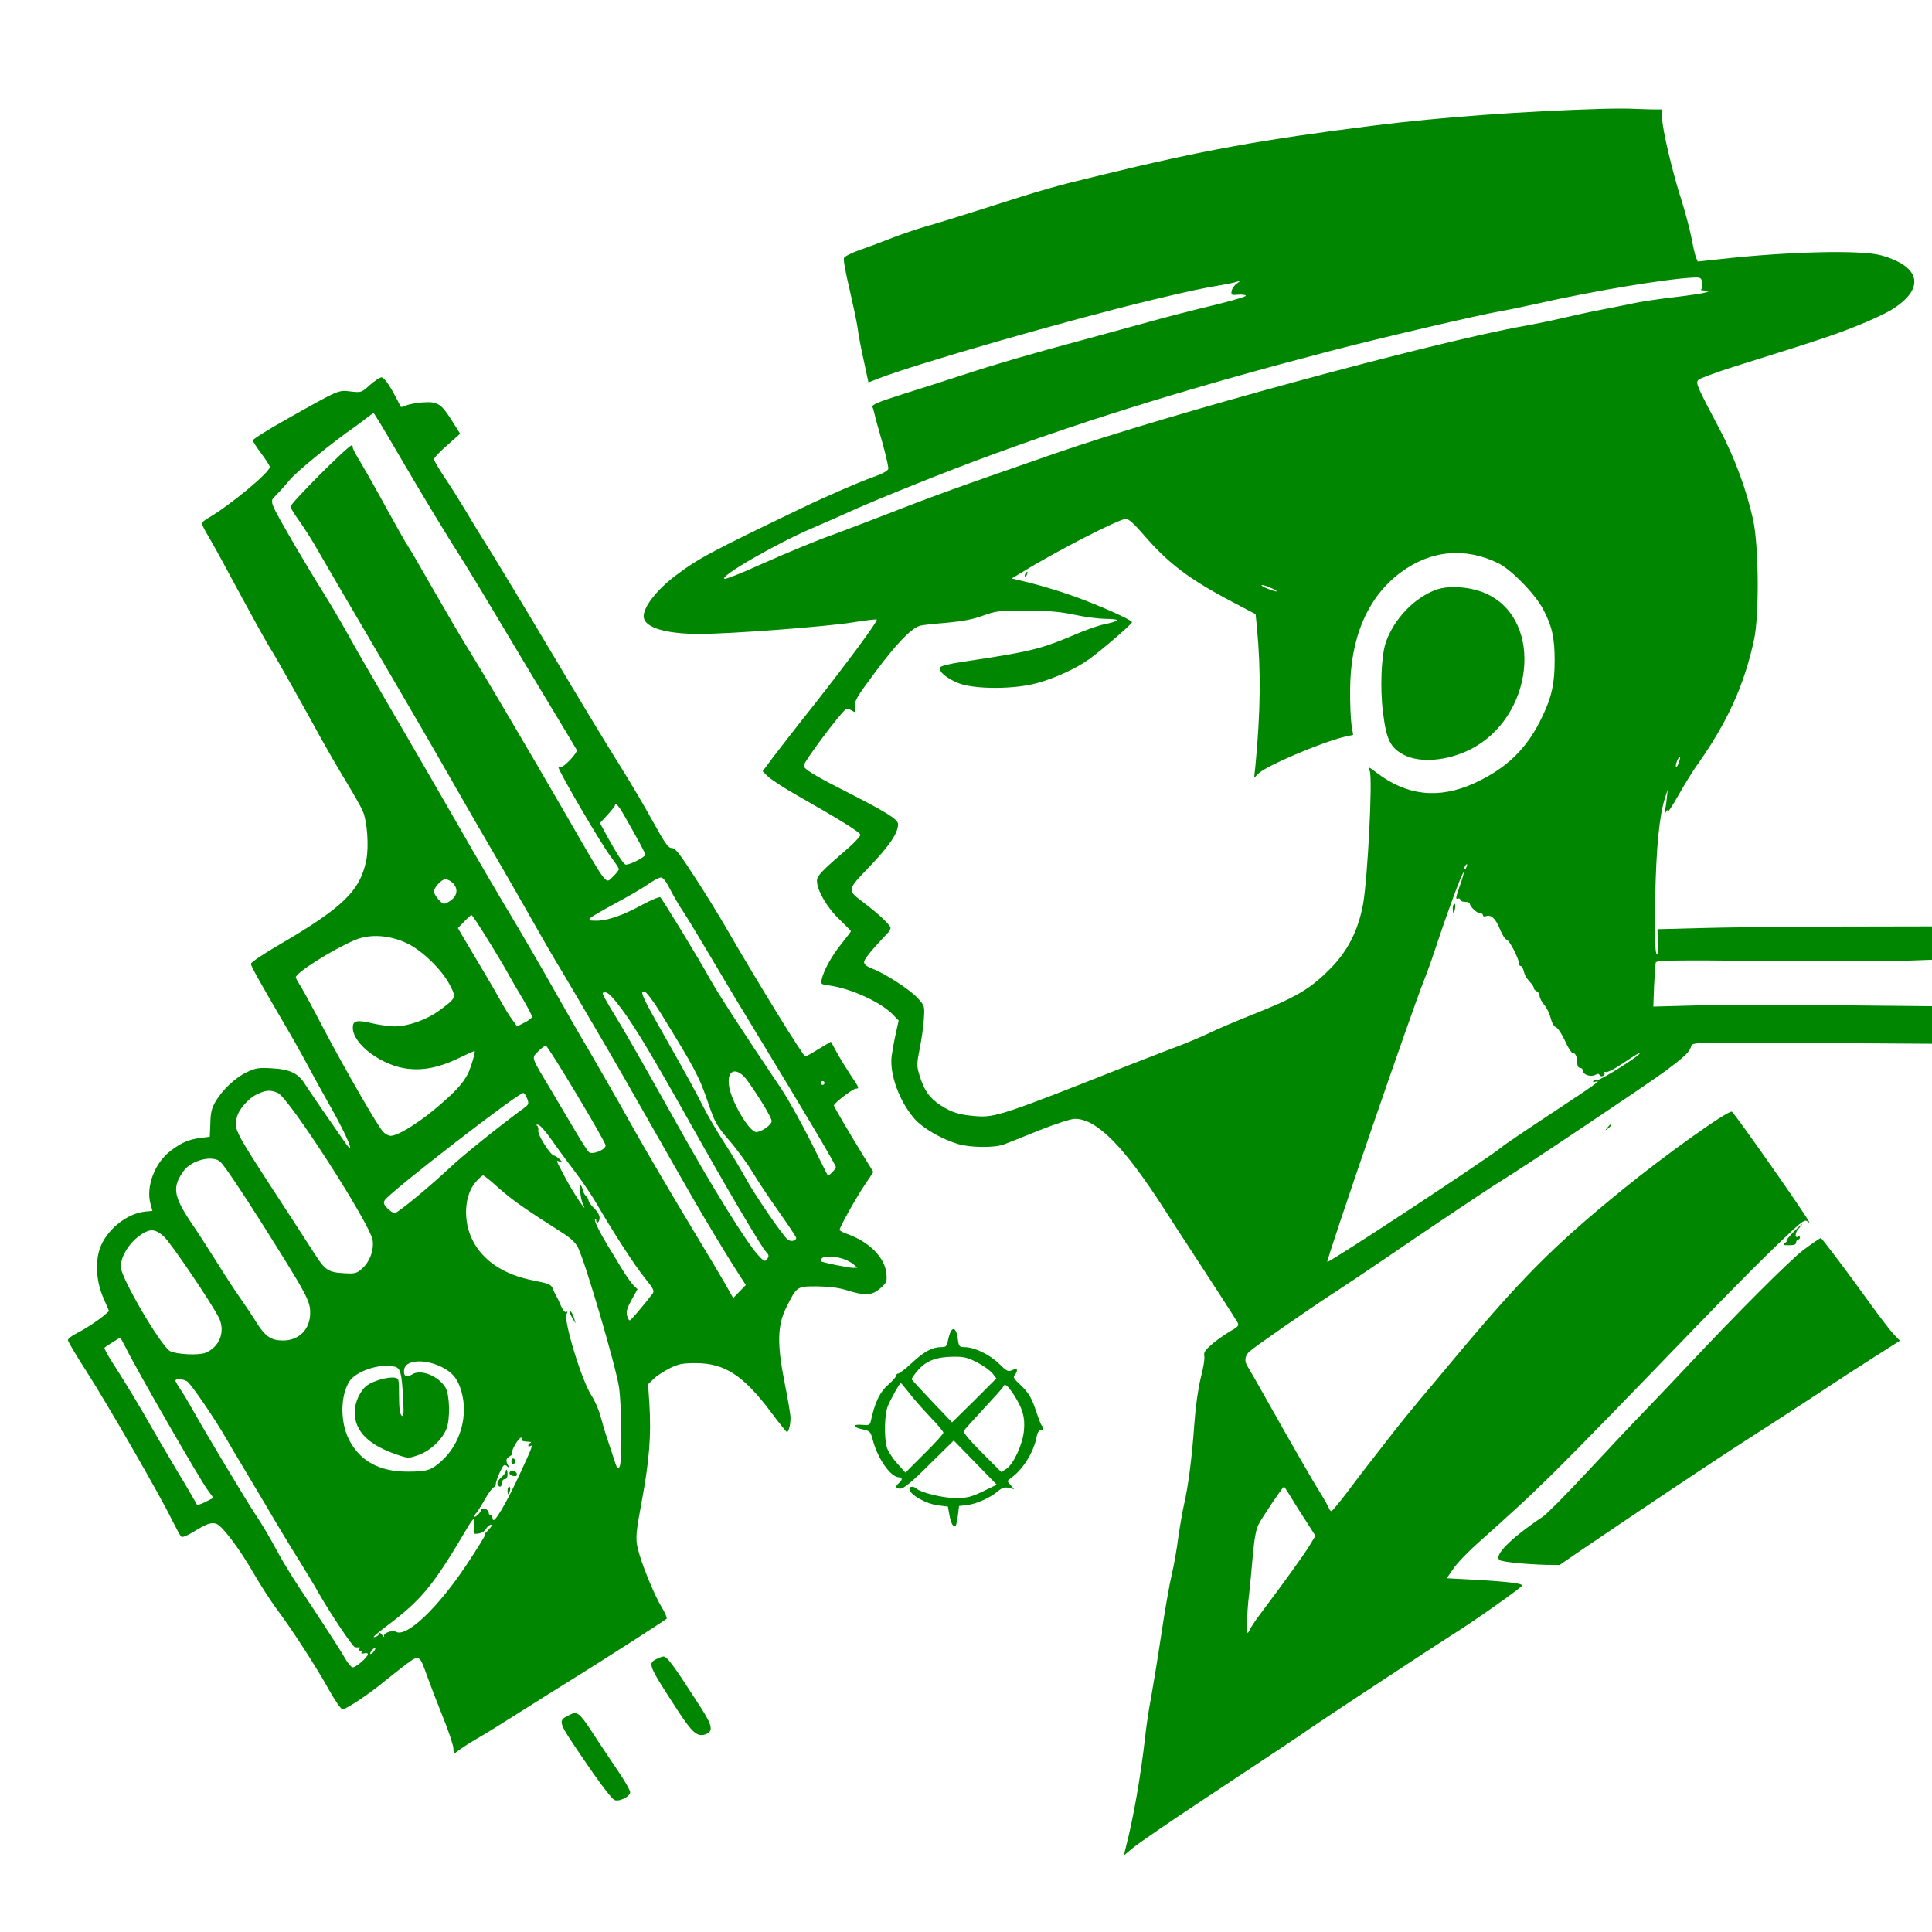<?xml version="1.0" standalone="no"?>
<!DOCTYPE svg PUBLIC "-//W3C//DTD SVG 20010904//EN"
 "http://www.w3.org/TR/2001/REC-SVG-20010904/DTD/svg10.dtd">
<svg version="1.0" xmlns="http://www.w3.org/2000/svg"
 width="1024pt" height="1024pt" viewBox="0 0 1024 1024"
 preserveAspectRatio="xMidYMid meet">

<g transform="translate(0,1024) scale(0.1,-0.1)"
fill="#008600" stroke="none">
<path d="M8490 9663 c-411 -12 -853 -44 -1205 -88 -604 -76 -911 -132 -1441
-261 -273 -66 -299 -74 -644 -184 -118 -38 -248 -78 -289 -89 -40 -11 -119
-38 -175 -59 -55 -22 -136 -52 -179 -67 -43 -15 -81 -34 -84 -43 -4 -8 10 -83
30 -166 19 -83 38 -173 42 -201 3 -27 17 -104 32 -171 l26 -121 51 20 c200 78
1002 309 1451 417 192 46 256 60 373 80 30 5 64 12 75 16 l22 6 -21 -16 c-12
-8 -24 -26 -26 -38 -4 -21 -1 -23 33 -20 20 2 39 0 42 -5 3 -5 -76 -28 -176
-52 -100 -24 -252 -63 -337 -87 -85 -23 -238 -65 -340 -93 -266 -71 -483 -134
-655 -191 -82 -27 -223 -72 -313 -100 -128 -41 -162 -55 -158 -67 4 -8 9 -27
12 -41 3 -15 22 -82 41 -149 19 -68 33 -130 31 -138 -2 -9 -30 -26 -68 -39
-75 -26 -265 -108 -395 -171 -478 -230 -543 -264 -666 -357 -101 -76 -174
-172 -167 -221 8 -54 119 -87 295 -87 162 0 678 39 811 61 68 11 126 18 129
15 7 -7 -152 -222 -332 -451 -83 -104 -178 -227 -212 -271 l-61 -82 31 -30
c18 -16 82 -58 142 -92 246 -140 345 -202 345 -215 0 -7 -28 -38 -61 -67 -146
-126 -169 -150 -169 -177 0 -50 55 -144 119 -204 33 -32 61 -60 61 -63 0 -2
-23 -32 -50 -66 -51 -63 -94 -140 -105 -189 -6 -25 -4 -26 39 -32 117 -16 276
-89 340 -156 l29 -30 -16 -73 c-9 -40 -18 -92 -21 -114 -13 -95 41 -243 122
-335 45 -50 144 -107 231 -133 66 -19 193 -20 241 -2 19 7 104 41 188 75 88
35 168 61 189 61 116 0 260 -145 478 -485 42 -66 96 -149 120 -185 112 -171
255 -392 264 -409 9 -17 4 -23 -42 -49 -28 -17 -72 -47 -95 -68 -35 -30 -43
-42 -39 -62 3 -14 -6 -67 -19 -116 -14 -58 -27 -148 -34 -246 -12 -172 -32
-327 -54 -422 -8 -35 -22 -115 -31 -178 -8 -63 -24 -152 -35 -198 -11 -45 -36
-187 -55 -315 -19 -127 -44 -278 -54 -334 -11 -56 -25 -148 -31 -205 -24 -213
-64 -443 -106 -602 l-7 -30 49 41 c27 22 195 138 374 256 397 263 513 340 565
377 57 40 678 449 750 494 104 64 368 250 372 262 4 12 -80 22 -285 33 l-114
6 34 49 c18 28 76 88 128 135 340 303 380 342 1166 1156 229 237 391 399 509
508 44 41 63 53 72 45 7 -6 13 -9 13 -7 -1 16 -400 585 -411 587 -25 5 -355
-231 -579 -413 -368 -300 -537 -470 -900 -905 -57 -69 -138 -165 -180 -215
-41 -49 -96 -117 -122 -150 -134 -171 -194 -249 -260 -337 -40 -53 -77 -97
-81 -97 -4 -1 -11 7 -14 17 -4 9 -21 40 -38 68 -40 62 -168 285 -288 499 -49
88 -96 169 -103 180 -20 29 -17 59 9 82 26 24 311 222 443 308 51 33 171 113
266 178 257 176 567 383 618 414 116 70 786 519 875 585 107 80 129 101 139
133 6 21 8 21 641 17 l635 -4 0 100 0 99 -512 5 c-282 3 -615 2 -739 -1 l-226
-6 4 110 c3 61 7 116 9 124 4 11 96 13 567 8 309 -3 637 -3 730 0 l167 6 0 89
0 88 -497 -1 c-274 -1 -601 -4 -728 -8 l-230 -6 2 -75 c1 -59 -1 -70 -9 -50
-6 16 -8 121 -5 290 5 266 22 440 52 531 l14 44 -4 -42 c-2 -22 -7 -54 -10
-70 -4 -23 -4 -24 4 -8 7 14 10 15 10 5 1 -8 26 30 57 85 31 55 75 127 99 160
161 227 250 424 302 665 28 131 25 497 -5 635 -35 159 -98 329 -175 475 -124
235 -130 249 -116 266 6 8 91 39 188 70 448 140 534 169 651 216 69 27 150 65
182 84 184 112 162 232 -53 291 -105 29 -496 20 -857 -21 l-114 -12 -10 25
c-5 14 -16 62 -24 106 -9 44 -31 127 -49 185 -50 153 -105 387 -105 442 l0 48
-44 0 c-23 0 -70 2 -102 3 -32 2 -111 2 -174 0z m532 -923 c2 -16 0 -32 -6
-34 -6 -2 3 -5 19 -6 30 -2 30 -2 5 -10 -14 -5 -88 -16 -165 -25 -78 -9 -172
-23 -210 -31 -39 -8 -117 -24 -175 -35 -58 -11 -150 -31 -205 -44 -55 -13
-151 -33 -214 -44 -482 -87 -1885 -468 -2481 -675 -581 -202 -606 -211 -980
-356 -74 -28 -157 -60 -185 -70 -94 -33 -250 -98 -410 -169 -87 -40 -166 -70
-174 -69 -37 8 269 185 460 267 63 27 166 72 229 101 146 65 506 209 720 287
539 198 1100 370 1795 551 246 65 798 194 905 212 36 6 124 24 195 40 298 68
699 134 836 139 33 1 37 -2 41 -29z m-2967 -1327 c135 -158 246 -242 480 -365
l120 -63 7 -70 c22 -236 19 -446 -8 -734 l-7 -64 23 23 c41 41 330 164 453
194 l49 11 -9 55 c-4 30 -8 114 -7 185 1 277 94 492 268 621 160 119 345 135
521 47 68 -35 192 -162 234 -242 47 -89 61 -150 61 -271 0 -122 -15 -193 -65
-297 -79 -169 -189 -276 -363 -355 -186 -84 -355 -66 -515 56 -45 34 -46 34
-37 10 16 -40 -11 -565 -35 -704 -26 -144 -84 -256 -182 -352 -106 -105 -178
-146 -423 -243 -80 -32 -174 -72 -210 -90 -36 -17 -99 -44 -140 -60 -41 -15
-169 -65 -285 -110 -663 -263 -712 -279 -810 -271 -91 7 -129 19 -190 58 -59
39 -85 76 -110 154 -17 56 -17 61 0 148 10 50 20 121 22 158 4 65 4 67 -33
108 -40 44 -172 130 -241 156 -29 11 -43 23 -43 35 0 15 39 63 128 157 6 7 12
18 12 24 0 14 -62 73 -137 130 -96 73 -97 66 27 196 105 110 150 177 150 224
0 26 -66 66 -302 186 -147 75 -198 107 -198 124 0 20 192 277 224 300 5 3 19
0 31 -8 20 -13 21 -12 17 21 -4 30 8 50 111 188 109 146 187 227 232 240 11 4
74 11 140 16 87 8 141 18 195 38 70 25 85 27 230 27 121 -1 177 -6 254 -22 54
-12 130 -22 170 -22 78 -1 74 -11 -12 -29 -30 -6 -101 -31 -158 -56 -179 -76
-233 -89 -593 -143 -73 -11 -116 -22 -119 -30 -7 -23 37 -59 101 -84 86 -32
292 -32 412 1 94 25 209 78 276 126 66 47 229 188 229 197 0 10 -116 64 -250
116 -101 40 -243 83 -341 105 l-47 11 57 34 c181 112 512 281 548 282 15 0 42
-24 88 -77z m690 -293 c22 -11 29 -17 15 -14 -38 10 -87 32 -70 33 8 0 33 -8
55 -19z m2153 -922 c-6 -18 -13 -27 -15 -21 -4 11 13 53 22 53 2 0 -1 -15 -7
-32z m-1125 -553 c-3 -9 -8 -14 -10 -11 -3 3 -2 9 2 15 9 16 15 13 8 -4z m-37
-104 c-19 -54 -22 -69 -11 -64 8 3 15 0 15 -6 0 -6 11 -11 25 -11 14 0 25 -4
25 -8 0 -16 37 -52 54 -52 9 0 16 -5 16 -11 0 -6 7 -8 16 -5 27 10 51 -12 74
-69 12 -30 28 -55 35 -55 13 0 65 -99 65 -124 0 -9 4 -16 10 -16 5 0 13 -12
16 -27 7 -26 13 -36 42 -68 6 -7 12 -18 12 -23 0 -6 7 -12 15 -16 8 -3 15 -14
15 -24 0 -10 11 -32 24 -47 14 -16 29 -47 35 -71 6 -25 18 -45 28 -49 10 -3
31 -35 47 -70 16 -36 34 -65 41 -65 15 0 25 -22 25 -56 0 -15 6 -24 15 -24 8
0 15 -7 15 -15 0 -21 40 -35 65 -22 13 7 20 7 23 -1 2 -6 10 -8 18 -5 7 3 11
10 8 15 -4 6 -1 8 7 6 8 -3 46 16 84 42 86 57 95 62 95 56 0 -12 -211 -145
-224 -140 -8 3 -17 1 -21 -5 -4 -7 1 -8 12 -4 36 12 -5 -17 -237 -170 -129
-85 -249 -166 -265 -180 -69 -57 -913 -613 -920 -605 -7 7 453 1347 513 1493
13 33 38 101 54 150 67 203 149 427 156 421 2 -2 -8 -36 -22 -75z m-905 -3218
c12 -21 49 -80 82 -131 l59 -92 -32 -53 c-27 -45 -130 -188 -265 -368 -19 -25
-41 -58 -50 -75 -15 -29 -15 -29 -15 36 0 36 4 101 10 145 5 44 14 138 20 209
8 89 17 140 30 165 19 38 129 201 135 201 2 0 14 -17 26 -37z"/>
<path d="M5435 7199 c-4 -6 -5 -12 -2 -15 2 -3 7 2 10 11 7 17 1 20 -8 4z"/>
<path d="M7611 7114 c-115 -42 -223 -155 -266 -279 -24 -69 -31 -244 -15 -369
18 -148 39 -190 113 -228 85 -43 228 -31 348 29 337 168 394 680 92 824 -82
39 -201 49 -272 23z"/>
<path d="M7700 5425 c0 -14 2 -25 4 -25 2 0 6 11 8 25 3 14 1 25 -3 25 -5 0
-9 -11 -9 -25z"/>
<path d="M1960 8199 c-44 -40 -45 -40 -101 -34 -66 8 -58 12 -331 -142 -104
-58 -188 -111 -188 -117 0 -6 21 -38 45 -70 25 -33 45 -65 45 -71 0 -29 -213
-205 -327 -271 -18 -10 -33 -23 -33 -29 0 -5 15 -35 33 -65 18 -30 71 -125
116 -210 113 -209 189 -348 217 -392 26 -40 189 -331 269 -478 29 -52 85 -149
125 -215 40 -66 82 -139 92 -162 25 -56 34 -191 19 -265 -34 -162 -125 -250
-474 -453 -75 -44 -137 -86 -137 -93 0 -13 41 -86 170 -307 42 -71 101 -175
130 -230 29 -55 82 -151 118 -214 101 -178 145 -292 70 -181 -25 36 -73 106
-109 157 -35 51 -76 112 -92 136 -36 59 -81 80 -179 85 -66 4 -84 1 -130 -21
-60 -28 -128 -92 -166 -156 -20 -34 -26 -59 -27 -115 l-3 -71 -48 -6 c-66 -9
-100 -24 -159 -68 -85 -64 -133 -191 -107 -283 l10 -36 -42 -4 c-90 -11 -188
-86 -229 -176 -34 -75 -30 -187 10 -279 l31 -72 -22 -19 c-30 -27 -104 -76
-154 -101 -23 -12 -42 -27 -42 -34 0 -7 43 -80 96 -162 109 -169 397 -669 455
-790 22 -43 43 -83 49 -89 6 -6 30 3 67 26 70 43 94 51 121 41 31 -12 121
-131 193 -256 35 -61 91 -148 124 -193 84 -112 212 -310 279 -431 33 -59 64
-103 72 -103 18 0 143 83 221 148 32 26 85 68 117 92 70 51 69 51 112 -69 15
-42 51 -136 81 -210 30 -74 55 -149 56 -166 l2 -32 30 23 c17 12 59 39 95 60
36 20 137 83 225 139 88 56 221 139 295 185 139 86 469 298 483 310 4 4 -8 33
-28 65 -40 67 -109 237 -125 310 -12 52 -9 85 20 240 42 223 52 357 42 524
l-7 104 30 29 c16 16 55 41 85 56 47 23 67 27 140 27 152 -1 250 -65 396 -259
43 -58 82 -106 85 -106 9 0 19 39 19 75 0 17 -14 100 -31 185 -41 206 -39 306
9 401 56 112 55 111 163 111 65 -1 114 -7 159 -21 95 -30 132 -28 176 11 34
30 36 35 32 79 -8 82 -88 164 -200 206 -27 9 -48 20 -48 24 0 14 84 165 131
235 l48 72 -51 83 c-94 154 -158 263 -158 270 0 12 101 89 116 89 20 0 18 5
-25 68 -21 32 -54 85 -73 119 l-34 62 -65 -39 c-35 -22 -67 -39 -70 -40 -11 0
-243 376 -422 685 -38 66 -113 188 -167 270 -78 121 -101 150 -119 150 -19 0
-36 24 -100 140 -42 77 -122 212 -177 300 -56 88 -215 351 -354 585 -139 234
-286 477 -325 540 -40 63 -101 162 -135 220 -35 58 -87 141 -117 185 -29 44
-53 85 -53 91 0 7 31 40 69 73 l70 62 -41 65 c-60 96 -78 107 -160 101 -37 -3
-77 -11 -90 -18 -12 -6 -23 -8 -25 -3 -2 5 -21 42 -43 82 -27 47 -47 72 -58
72 -9 -1 -37 -19 -62 -41z m125 -321 c156 -267 282 -475 378 -625 26 -41 105
-172 176 -291 71 -119 193 -323 271 -452 78 -129 144 -239 147 -245 5 -16 -74
-98 -86 -90 -6 3 -11 3 -11 -2 1 -22 229 -412 281 -479 21 -28 39 -55 39 -61
0 -5 -13 -22 -30 -38 -43 -41 -22 -68 -255 335 -202 350 -452 773 -526 891
-26 41 -102 172 -170 290 -67 118 -130 226 -140 240 -10 14 -59 101 -110 194
-51 94 -112 201 -135 240 -24 38 -44 75 -44 82 0 7 -2 13 -5 13 -19 0 -325
-307 -325 -325 0 -7 20 -40 44 -73 24 -33 71 -106 103 -163 33 -57 153 -264
268 -459 259 -443 317 -543 467 -805 66 -115 145 -253 176 -305 31 -52 90
-156 133 -230 144 -254 191 -335 218 -380 26 -42 101 -169 271 -460 37 -63
134 -232 215 -375 244 -429 265 -465 343 -595 41 -69 97 -160 125 -203 l50
-78 -33 -34 -34 -35 -44 78 c-24 42 -78 133 -120 202 -156 258 -313 526 -368
625 -45 83 -238 419 -281 490 -16 28 -81 140 -143 250 -62 110 -146 254 -185
320 -87 145 -206 347 -345 590 -108 187 -151 263 -365 630 -71 121 -159 274
-195 340 -37 66 -94 163 -127 215 -33 52 -95 156 -139 230 -153 264 -147 250
-111 285 12 12 46 49 74 83 42 48 229 201 347 282 11 8 37 27 56 42 19 15 37
28 40 28 3 0 50 -77 105 -172z m1221 -1956 c78 -136 114 -203 114 -212 0 -14
-94 -60 -106 -52 -15 11 -46 59 -93 144 l-41 76 40 43 c22 24 40 47 40 52 0
17 19 -4 46 -51z m245 -394 c18 -35 48 -88 69 -118 20 -30 72 -116 116 -190
144 -243 180 -303 279 -465 238 -391 415 -689 415 -700 0 -12 -38 -51 -43 -44
-2 2 -42 83 -90 179 -48 96 -117 220 -154 276 -222 330 -344 519 -385 594 -43
80 -241 405 -258 424 -5 4 -46 -13 -93 -38 -105 -58 -187 -86 -246 -86 -40 0
-43 2 -31 15 8 8 67 42 130 76 63 34 140 78 170 99 30 21 63 39 72 39 12 1 28
-20 49 -61z m-1151 32 c28 -28 25 -64 -6 -89 -15 -12 -33 -21 -40 -21 -15 0
-54 47 -54 65 0 21 41 65 61 65 10 0 28 -9 39 -20z m181 -293 c42 -67 91 -149
109 -182 18 -33 55 -97 82 -141 26 -45 48 -87 48 -93 0 -6 -18 -20 -40 -31
l-39 -20 -24 33 c-14 17 -46 70 -72 117 -26 47 -75 130 -108 185 -33 55 -71
119 -85 143 l-25 43 34 35 c18 19 35 34 38 34 4 0 40 -55 82 -123z m-425 -26
c81 -38 187 -141 229 -223 34 -66 34 -67 -58 -135 -66 -48 -164 -83 -236 -83
-25 0 -78 7 -117 16 -84 20 -104 15 -104 -23 0 -88 156 -203 294 -218 84 -9
166 8 264 55 46 22 85 40 87 40 7 0 -18 -86 -35 -121 -29 -56 -73 -102 -178
-190 -96 -79 -195 -139 -231 -139 -11 0 -30 10 -41 22 -29 31 -201 330 -316
548 -52 100 -105 198 -119 220 -14 22 -26 43 -27 49 -6 21 190 146 312 198 78
34 183 28 276 -16z m1345 -369 c183 -297 205 -337 255 -485 34 -98 43 -115
113 -196 42 -49 96 -124 121 -166 25 -42 87 -135 138 -207 50 -71 92 -134 92
-139 0 -17 -30 -22 -46 -8 -27 22 -178 243 -224 328 -25 46 -76 131 -114 189
-38 59 -87 143 -109 187 -37 74 -69 134 -248 450 -78 139 -88 166 -62 159 10
-3 48 -53 84 -112z m-203 16 c71 -96 166 -255 367 -613 186 -332 368 -640 395
-670 16 -17 17 -23 6 -38 -12 -16 -16 -14 -50 23 -62 69 -239 354 -418 675
-191 341 -292 518 -330 579 -24 38 -51 84 -61 103 -17 32 -17 33 3 33 14 0 41
-29 88 -92z m-241 -449 c84 -140 153 -261 153 -270 0 -23 -70 -51 -88 -36 -7
6 -38 53 -69 106 -31 53 -89 150 -128 216 -114 191 -109 174 -72 213 17 18 36
31 41 29 6 -2 79 -118 163 -258z m904 74 c64 -89 129 -197 129 -215 0 -20 -54
-58 -82 -58 -37 0 -133 164 -144 245 -13 88 42 103 97 28z m409 -13 c0 -5 -4
-10 -10 -10 -5 0 -10 5 -10 10 0 6 5 10 10 10 6 0 10 -4 10 -10z m-2897 -53
c59 -26 489 -694 502 -780 8 -54 -16 -117 -58 -153 -28 -24 -37 -26 -98 -22
-78 4 -98 18 -151 102 -18 28 -80 124 -138 213 -291 446 -288 441 -276 505 8
45 61 106 110 129 47 22 70 23 109 6z m1322 -32 c9 -25 7 -30 -19 -49 -117
-85 -324 -251 -386 -310 -105 -99 -282 -246 -298 -246 -7 0 -24 11 -38 25 -19
19 -23 29 -15 43 21 39 715 576 735 569 6 -2 15 -16 21 -32z m129 -217 c32
-46 89 -123 127 -173 37 -49 90 -127 116 -173 88 -151 195 -316 250 -385 48
-59 53 -70 41 -85 -53 -68 -112 -138 -119 -140 -5 -2 -11 9 -15 24 -6 22 0 42
24 85 l31 56 -20 19 c-11 10 -39 50 -63 89 -23 38 -57 95 -76 125 -46 77 -72
131 -66 138 3 3 6 0 6 -6 0 -22 16 -12 18 11 1 15 -10 34 -28 52 -17 16 -30
34 -30 40 0 6 -6 17 -12 24 -7 6 -13 15 -14 19 0 4 -6 18 -11 32 -10 22 -11
20 -8 -21 1 -25 8 -56 14 -70 34 -66 -42 45 -86 126 -60 113 -58 106 -36 98
17 -6 17 -6 -1 13 -11 10 -24 19 -29 19 -18 0 -88 110 -84 132 2 12 -1 24 -7
27 -6 2 -4 5 5 5 9 1 41 -35 73 -81z m-1755 -117 c23 -23 108 -149 223 -331
238 -378 253 -406 252 -471 -1 -85 -59 -144 -144 -144 -63 0 -94 21 -141 96
-24 39 -63 96 -85 128 -23 32 -77 114 -119 182 -43 68 -108 170 -146 225 -90
136 -96 183 -37 266 42 60 158 88 197 49z m1478 -141 c70 -62 130 -104 335
-235 44 -28 69 -52 82 -78 41 -85 201 -632 217 -740 15 -109 17 -396 3 -421
-10 -16 -14 -10 -31 45 -12 35 -28 84 -36 109 -9 25 -23 74 -33 110 -9 36 -32
88 -50 115 -51 78 -149 399 -131 431 7 12 6 15 -2 10 -6 -4 -17 8 -27 31 -9
21 -20 45 -25 53 -5 8 -14 26 -19 40 -9 22 -22 27 -102 43 -156 30 -268 104
-323 213 -52 103 -45 240 18 311 16 18 33 33 38 33 4 0 43 -31 86 -70z m-1780
-252 c37 -33 255 -355 294 -434 34 -72 3 -153 -71 -184 -36 -15 -154 -9 -189
9 -48 26 -261 390 -261 446 0 59 50 136 115 176 43 27 69 24 112 -13z m3595
-118 c20 -6 47 -19 60 -30 l23 -19 -22 -1 c-24 0 -164 28 -171 35 -2 2 -1 8 3
14 8 14 59 14 107 1z m-3796 -472 c57 -116 389 -692 431 -750 l34 -47 -43 -22
c-23 -12 -43 -18 -45 -13 -2 5 -49 87 -106 181 -56 94 -118 200 -137 234 -47
84 -145 247 -204 337 -26 40 -45 76 -42 79 6 6 79 52 83 53 2 0 14 -24 29 -52z
m1676 -104 c57 -29 84 -62 103 -127 38 -129 -4 -280 -105 -371 -55 -49 -76
-56 -180 -56 -149 0 -252 56 -310 169 -47 94 -47 229 1 308 35 56 165 99 242
79 30 -7 37 -36 44 -176 4 -78 2 -93 -9 -82 -9 9 -13 42 -13 105 0 89 -1 92
-24 95 -34 5 -110 -16 -144 -40 -37 -26 -67 -90 -67 -143 0 -103 76 -177 236
-229 49 -16 53 -16 107 4 60 23 119 78 143 136 21 51 18 182 -5 220 -38 62
-132 99 -177 69 -31 -20 -47 -9 -42 26 7 52 110 58 200 13z m-1351 -75 c19
-10 153 -206 214 -314 15 -27 45 -77 65 -110 20 -33 83 -139 140 -235 56 -96
135 -227 175 -290 39 -63 87 -142 105 -175 63 -110 180 -285 192 -286 7 -1 17
-1 21 0 5 1 6 -3 2 -9 -3 -5 -1 -10 5 -10 6 0 9 -4 6 -9 -4 -5 3 -7 14 -4 11
3 20 1 20 -4 0 -17 -69 -76 -83 -70 -8 3 -27 27 -42 54 -30 52 -137 216 -245
378 -36 55 -91 145 -120 200 -29 55 -75 132 -101 170 -47 70 -270 442 -339
565 -20 36 -48 83 -63 105 -15 22 -27 43 -27 47 0 12 38 10 61 -3z m1774 -309
c-4 -6 8 -10 27 -11 18 0 27 -3 21 -6 -7 -2 -13 -9 -13 -14 0 -6 5 -7 10 -4
16 10 13 -1 -48 -133 -78 -170 -146 -285 -150 -254 -2 12 -8 22 -13 22 -5 0
-9 6 -9 14 0 7 -9 16 -20 19 -11 3 -20 1 -20 -5 0 -11 -25 -38 -36 -38 -4 0 0
8 8 18 9 9 30 43 48 75 18 32 39 61 47 64 7 3 12 10 11 17 -1 6 8 33 20 60 20
43 24 47 39 35 15 -12 16 -12 8 1 -16 26 -14 40 6 51 11 5 17 14 14 19 -7 11
34 80 47 80 5 0 6 -4 3 -10z m-252 -461 c-6 -40 -5 -41 23 -37 16 2 33 12 39
23 6 11 17 21 24 23 12 3 12 0 0 -15 -8 -10 -18 -21 -22 -24 -5 -3 -8 -10 -6
-14 1 -4 -43 -76 -99 -160 -152 -228 -317 -385 -373 -354 -22 11 -71 -8 -63
-25 3 -6 -2 -2 -10 8 -9 11 -16 15 -16 9 0 -6 -7 -13 -15 -17 -29 -11 -15 3
59 59 182 137 243 212 423 517 15 26 31 48 35 48 3 0 4 -18 1 -41z m-533 -664
c-7 -9 -15 -13 -17 -11 -6 6 20 36 26 30 2 -2 -2 -10 -9 -19z"/>
<path d="M3020 3285 c1 -6 7 -21 16 -35 l15 -25 -7 25 c-7 26 -24 52 -24 35z"/>
<path d="M2710 2495 c0 -8 5 -15 10 -15 6 0 10 7 10 15 0 8 -4 15 -10 15 -5 0
-10 -7 -10 -15z"/>
<path d="M2680 2440 c0 -6 -11 -20 -24 -31 -14 -12 -22 -28 -19 -35 8 -21 23
-17 23 6 0 11 7 20 15 20 9 0 15 9 15 25 0 14 -2 25 -5 25 -3 0 -5 -5 -5 -10z"/>
<path d="M2706 2443 c-11 -11 -6 -21 14 -26 12 -3 20 0 20 8 0 14 -25 27 -34
18z"/>
<path d="M2690 2340 c0 -11 2 -20 4 -20 2 0 6 9 9 20 3 11 1 20 -4 20 -5 0 -9
-9 -9 -20z"/>
<path d="M8519 4263 c-13 -16 -12 -17 4 -4 16 13 21 21 13 21 -2 0 -10 -8 -17
-17z"/>
<path d="M9499 3703 c-24 -26 -37 -43 -29 -39 8 4 6 0 -4 -8 -19 -15 -18 -16
17 -16 26 0 37 4 37 15 0 8 5 15 10 15 6 0 10 5 10 11 0 5 -4 8 -9 5 -19 -12
-18 20 2 42 39 42 11 22 -34 -25z"/>
<path d="M9560 3616 c-73 -55 -348 -330 -635 -636 -38 -41 -126 -133 -195
-205 -69 -71 -213 -224 -320 -339 -107 -115 -212 -221 -233 -235 -172 -115
-263 -208 -228 -230 16 -10 138 -22 247 -25 l70 -1 109 75 c302 205 695 468
862 575 103 66 273 176 378 245 104 69 250 164 323 210 l132 84 -34 35 c-18
20 -76 95 -127 166 -110 154 -250 339 -258 343 -3 1 -44 -27 -91 -62z"/>
<path d="M5042 3188 c-5 -7 -13 -30 -17 -50 -6 -34 -11 -38 -36 -38 -47 0 -91
-23 -156 -84 -33 -31 -66 -56 -72 -56 -6 0 -11 -5 -11 -11 0 -6 -20 -29 -44
-50 -43 -38 -69 -92 -90 -189 -5 -23 -9 -25 -46 -22 -53 5 -52 -13 2 -24 39
-8 42 -12 54 -56 25 -98 95 -198 139 -198 19 0 19 -14 0 -30 -22 -18 -18 -30
8 -30 17 0 62 37 153 128 l129 127 114 -117 114 -117 -74 -36 c-63 -30 -84
-35 -144 -35 -67 0 -185 29 -209 51 -14 13 -36 11 -36 -2 0 -30 87 -80 154
-88 l50 -6 8 -44 c7 -44 22 -70 33 -59 3 3 8 28 12 55 l6 51 42 5 c49 5 123
38 165 74 22 18 35 22 57 17 l28 -7 -19 22 c-19 21 -19 22 2 37 63 44 121 137
136 217 4 22 13 37 21 37 17 0 19 11 6 25 -5 6 -16 35 -26 65 -26 80 -42 108
-88 151 -33 30 -39 41 -29 51 6 6 12 18 12 25 0 10 -5 10 -25 1 -22 -10 -29
-6 -71 35 -49 48 -130 87 -183 87 -26 0 -29 4 -34 41 -6 48 -19 66 -35 47z
m139 -170 c34 -18 71 -45 81 -59 l19 -25 -117 -117 -118 -116 -106 111 c-58
61 -106 114 -108 117 -1 4 14 26 33 48 43 50 97 71 187 72 56 1 76 -4 129 -31z
m-363 -160 c22 -29 72 -86 111 -127 39 -40 71 -78 71 -85 0 -6 -45 -56 -101
-111 l-100 -100 -45 50 c-24 27 -49 66 -54 85 -15 54 -12 176 6 218 16 39 63
122 68 122 2 0 22 -24 44 -52z m555 -10 c47 -73 61 -119 54 -191 -6 -71 -55
-177 -93 -202 l-27 -17 -103 103 c-63 63 -100 107 -96 115 4 6 52 60 107 119
55 59 102 111 103 116 7 19 21 8 55 -43z"/>
<path d="M3480 1447 c-48 -24 -46 -30 116 -279 73 -111 100 -134 141 -121 46
16 41 45 -28 151 -142 221 -173 262 -193 262 -6 0 -22 -6 -36 -13z"/>
<path d="M3011 1147 c-53 -27 -50 -36 49 -183 100 -149 169 -242 193 -262 20
-17 87 14 87 39 0 10 -28 59 -62 109 -35 51 -85 127 -113 169 -98 151 -102
155 -154 128z"/>
</g>
</svg>
